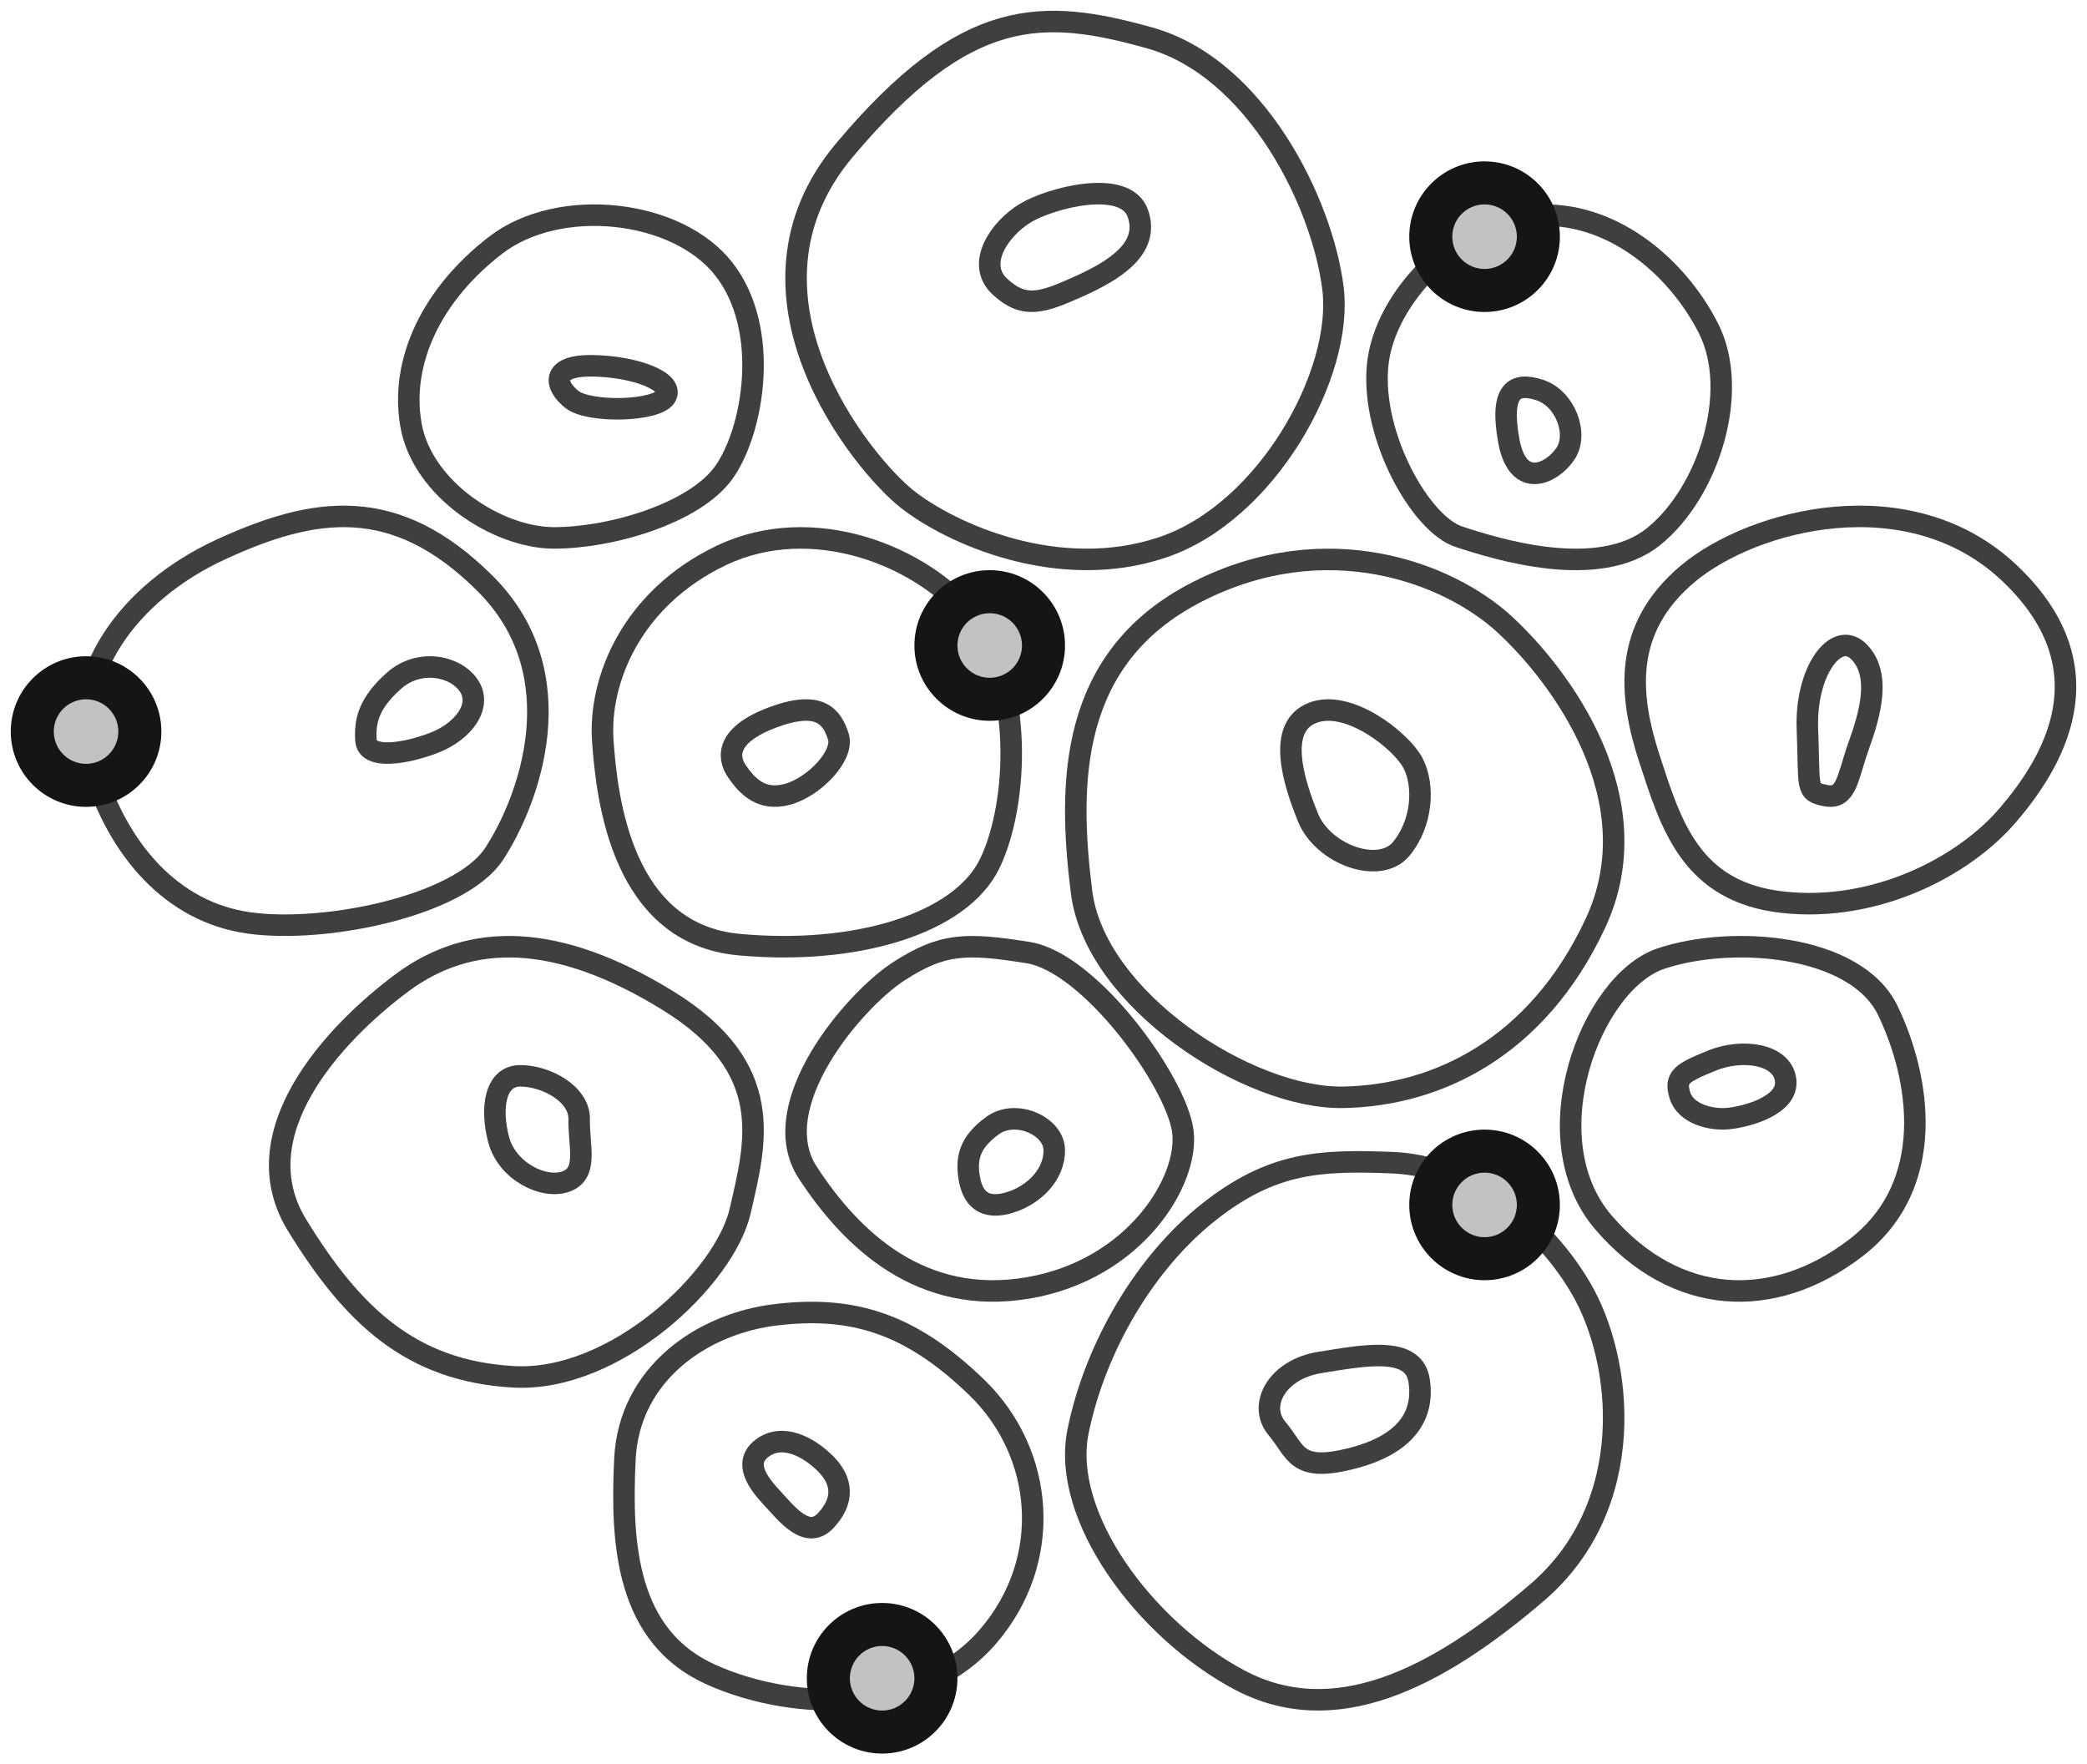 <?xml version="1.0" encoding="UTF-8"?>
<svg width="97px" height="82px" viewBox="0 0 97 82" version="1.1" xmlns="http://www.w3.org/2000/svg" xmlns:xlink="http://www.w3.org/1999/xlink">
    <!-- Generator: Sketch 47.1 (45422) - http://www.bohemiancoding.com/sketch -->
    <title>organic-cells-1</title>
    <desc>Created with Sketch.</desc>
    <defs>
        <circle id="path-1" cx="3" cy="33" r="3"></circle>
        <circle id="path-2" cx="45" cy="29" r="3"></circle>
        <circle id="path-3" cx="68" cy="10" r="3"></circle>
        <circle id="path-4" cx="68" cy="55" r="3"></circle>
        <circle id="path-5" cx="40" cy="77" r="3"></circle>
    </defs>
    <g id="Version-2" stroke="none" stroke-width="1" fill="none" fill-rule="evenodd">
        <g id="full-preview-5" transform="translate(-388, -1378)">
            <g id="organic-cells-1" transform="translate(389, 1379)">
                <path d="M49.268,40.453 C48.641,35.436 48.649,29.565 54.648,26.506 C60.646,23.447 66.31,25.615 68.915,28.004 C71.52,30.392 75.846,36.169 73.143,41.931 C70.44,47.693 65.8,49.922 61.419,49.999 C57.037,50.076 49.895,45.47 49.268,40.453 Z" id="Path-44" stroke="#3F3F3F" stroke-linecap="round" stroke-linejoin="round"></path>
                <path d="M40.756,44.155 C38.71,45.484 34.503,50.376 36.545,53.501 C38.586,56.626 41.816,59.704 46.785,58.858 C51.754,58.013 54.276,53.87 53.976,51.577 C53.676,49.285 49.675,43.732 46.785,43.273 C43.895,42.815 42.802,42.825 40.756,44.155 Z" id="Path-45" stroke="#3F3F3F" stroke-linecap="round" stroke-linejoin="round"></path>
                <path d="M41.131,22.173 C43.155,23.787 48.195,26.071 53.04,24.437 C57.885,22.802 61.45,16.363 60.954,12.394 C60.457,8.425 57.381,2.141 52.422,0.758 C47.463,-0.624 43.907,-0.751 38.256,5.968 C32.604,12.686 39.107,20.559 41.131,22.173 Z" id="Path-47" stroke="#3F3F3F" stroke-linecap="round" stroke-linejoin="round"></path>
                <path d="M77.444,25.668 C74.439,28.194 74.676,31.247 75.672,34.291 C76.668,37.335 77.588,40.462 81.867,40.933 C86.146,41.405 90.237,39.308 92.305,36.903 C94.372,34.498 97.101,30.127 92.432,25.668 C87.763,21.208 80.448,23.143 77.444,25.668 Z" id="Path-50" stroke="#3F3F3F" stroke-linecap="round" stroke-linejoin="round"></path>
                <path d="M63.69,53.036 C66.986,53.16 70.438,55.431 72.453,58.828 C74.468,62.224 75.17,68.96 70.438,73.018 C65.707,77.076 60.981,79.402 56.604,77.076 C52.228,74.75 48.297,69.479 49.107,65.518 C49.916,61.557 52.258,57.631 55.211,55.308 C58.164,52.985 60.394,52.912 63.69,53.036 Z" id="Path-52" stroke="#3F3F3F" stroke-linecap="round" stroke-linejoin="round"></path>
                <path d="M33.405,55.271 C34.114,52.15 35.153,48.646 30.027,45.495 C24.902,42.344 20.877,42.3 17.685,44.675 C14.493,47.049 10.201,51.688 12.8,55.929 C15.399,60.17 18.114,62.714 22.849,62.989 C27.585,63.264 32.696,58.392 33.405,55.271 Z" id="Path-54" stroke="#3F3F3F" stroke-linecap="round" stroke-linejoin="round"></path>
                <path d="M24.747,24 C27.379,24.002 31.292,22.864 32.652,20.946 C34.013,19.029 34.839,14.325 32.652,11.517 C30.466,8.709 24.98,8.129 22.039,10.394 C19.098,12.659 17.583,15.762 18.1,18.744 C18.617,21.727 22.116,23.998 24.747,24 Z" id="Path-56" stroke="#3F3F3F" stroke-linecap="round" stroke-linejoin="round"></path>
                <path d="M49.129,12.318 C50.792,11.572 52.461,10.545 51.883,8.912 C51.306,7.279 47.813,8.196 46.641,8.912 C45.47,9.629 44.333,11.257 45.47,12.318 C46.607,13.379 47.466,13.063 49.129,12.318 Z" id="Path-58" stroke="#3F3F3F" stroke-linecap="round" stroke-linejoin="round"></path>
                <path d="M59.795,36.999 C59.092,35.274 58.338,32.784 60.006,32.131 C61.673,31.478 64.125,33.432 64.668,34.455 C65.21,35.478 65.128,37.243 64.125,38.454 C63.122,39.664 60.499,38.723 59.795,36.999 Z" id="Path-60" stroke="#3F3F3F" stroke-linecap="round" stroke-linejoin="round"></path>
                <path d="M61.804,66.789 C64.395,66.137 65.217,64.744 64.953,63.134 C64.688,61.523 62.341,62.006 60.347,62.322 C58.353,62.639 57.445,64.314 58.353,65.392 C59.26,66.47 59.214,67.441 61.804,66.789 Z" id="Path-62" stroke="#3F3F3F" stroke-linecap="round" stroke-linejoin="round"></path>
                <path d="M45.915,54.893 C47.081,54.543 48.019,53.569 48,52.443 C47.981,51.318 46.198,50.531 45.125,51.318 C44.052,52.104 43.894,52.838 44.052,53.77 C44.209,54.703 44.748,55.243 45.915,54.893 Z" id="Path-64" stroke="#3F3F3F" stroke-linecap="round" stroke-linejoin="round"></path>
                <path d="M19.202,33.511 C20.52,32.995 21.42,31.823 20.799,30.88 C20.178,29.936 18.481,29.6 17.313,30.637 C16.144,31.675 15.948,32.497 16.01,33.411 C16.073,34.325 17.885,34.028 19.202,33.511 Z" id="Path-66" stroke="#3F3F3F" stroke-linecap="round" stroke-linejoin="round"></path>
                <path d="M37.363,67.022 C36.56,66.223 35.353,65.605 34.425,66.305 C33.497,67.005 34.287,67.983 34.909,68.647 C35.53,69.311 36.504,70.608 37.378,69.672 C38.252,68.737 38.166,67.822 37.363,67.022 Z" id="Path-68" stroke="#3F3F3F" stroke-linecap="round" stroke-linejoin="round"></path>
                <path d="M45.006,39.125 C46.363,36.303 46.539,30.673 44.207,27.742 C41.875,24.81 36.75,22.803 32.538,24.809 C28.325,26.815 26.824,30.646 27.016,33.42 C27.209,36.193 27.928,42.396 33.339,42.901 C38.749,43.406 43.649,41.946 45.006,39.125 Z" id="Path-46" stroke="#3F3F3F" stroke-linecap="round" stroke-linejoin="round"></path>
                <path d="M63.025,16.025 C62.737,19.283 65.025,23.357 66.804,23.944 C68.583,24.53 73.295,25.995 75.85,23.944 C78.405,21.893 79.9,17.202 78.405,14.257 C76.91,11.313 73.812,8.755 70.336,9.019 C66.861,9.282 63.312,12.767 63.025,16.025 Z" id="Path-49" stroke="#3F3F3F" stroke-linecap="round" stroke-linejoin="round"></path>
                <path d="M76.197,43.552 C79.474,42.449 85.249,42.875 86.74,45.962 C88.232,49.049 89.086,54.063 85.249,57.002 C81.412,59.94 76.876,59.715 73.526,55.815 C70.176,51.915 72.92,44.656 76.197,43.552 Z" id="Path-51" stroke="#3F3F3F" stroke-linecap="round" stroke-linejoin="round"></path>
                <path d="M44.399,63.484 C41.248,60.43 38.539,59.7 35.094,60.101 C31.65,60.502 28.237,62.843 28.045,66.812 C27.853,70.78 28.113,75.069 32.054,76.833 C35.996,78.597 41.847,78.624 44.913,75.069 C47.978,71.515 47.549,66.537 44.399,63.484 Z" id="Path-53" stroke="#3F3F3F" stroke-linecap="round" stroke-linejoin="round"></path>
                <path d="M21.976,38.671 C23.614,36.152 25.753,30.325 21.56,26.133 C17.366,21.942 13.598,22.543 9.266,24.536 C4.934,26.528 2.153,30.444 3.233,34.348 C4.313,38.251 6.758,41.185 10.204,41.834 C13.65,42.483 20.337,41.189 21.976,38.671 Z" id="Path-55" stroke="#3F3F3F" stroke-linecap="round" stroke-linejoin="round"></path>
                <path d="M25.585,17.567 C26.389,18.2 29.538,18.125 29.943,17.43 C30.348,16.734 28.539,16.034 26.549,16.001 C24.559,15.968 24.781,16.935 25.585,17.567 Z" id="Path-57" stroke="#3F3F3F" stroke-linecap="round" stroke-linejoin="round"></path>
                <path d="M69.124,19.475 C68.709,17.161 69.376,16.738 70.565,17.128 C71.754,17.517 72.378,19.172 71.754,20.095 C71.13,21.018 69.539,21.79 69.124,19.475 Z" id="Path-59" stroke="#3F3F3F" stroke-linecap="round" stroke-linejoin="round"></path>
                <path d="M83.006,32.909 C82.895,30.172 84.361,28.243 85.397,29.289 C86.434,30.334 85.93,32.151 85.397,33.637 C84.865,35.123 84.841,36.164 83.868,35.979 C82.895,35.793 83.117,35.647 83.006,32.909 Z" id="Path-61" stroke="#3F3F3F" stroke-linecap="round" stroke-linejoin="round"></path>
                <path d="M79.311,50.988 C80.137,50.911 82.157,50.392 81.99,49.181 C81.823,47.97 79.962,47.724 78.572,48.29 C77.182,48.856 76.818,49.055 77.078,49.905 C77.337,50.755 78.485,51.066 79.311,50.988 Z" id="Path-63" stroke="#3F3F3F" stroke-linecap="round" stroke-linejoin="round"></path>
                <path d="M35.604,35.916 C36.826,35.584 38.254,34.114 37.962,33.222 C37.67,32.33 37.126,31.527 34.947,32.33 C32.767,33.134 32.786,34.168 33.253,34.849 C33.72,35.529 34.382,36.249 35.604,35.916 Z" id="Path-65" stroke="#3F3F3F" stroke-linecap="round" stroke-linejoin="round"></path>
                <path d="M22.176,51.966 C21.789,50.497 22.005,49 23.185,49 C24.366,49 25.946,49.831 25.919,51.028 C25.891,52.226 26.358,53.52 25.319,53.907 C24.28,54.295 22.564,53.435 22.176,51.966 Z" id="Path-67" stroke="#3F3F3F" stroke-linecap="round" stroke-linejoin="round"></path>
                <g id="Oval-Copy-462" transform="translate(3, 33) rotate(-90) translate(-3, -33) ">
                    <use fill="#C2C2C2" fill-rule="evenodd" xlink:href="#path-1"></use>
                    <circle stroke="#151515" stroke-width="1.5" cx="3" cy="33" r="2.25"></circle>
                    <use stroke="#151515" stroke-width="1" xlink:href="#path-1"></use>
                </g>
                <g id="Oval-Copy-463" transform="translate(45, 29) rotate(-90) translate(-45, -29) ">
                    <use fill="#C2C2C2" fill-rule="evenodd" xlink:href="#path-2"></use>
                    <circle stroke="#151515" stroke-width="1.5" cx="45" cy="29" r="2.25"></circle>
                    <use stroke="#151515" stroke-width="1" xlink:href="#path-2"></use>
                </g>
                <g id="Oval-Copy-464" transform="translate(68, 10) rotate(-90) translate(-68, -10) ">
                    <use fill="#C2C2C2" fill-rule="evenodd" xlink:href="#path-3"></use>
                    <circle stroke="#151515" stroke-width="1.5" cx="68" cy="10" r="2.25"></circle>
                    <use stroke="#151515" stroke-width="1" xlink:href="#path-3"></use>
                </g>
                <g id="Oval-Copy-465" transform="translate(68, 55) rotate(-90) translate(-68, -55) ">
                    <use fill="#C2C2C2" fill-rule="evenodd" xlink:href="#path-4"></use>
                    <circle stroke="#151515" stroke-width="1.5" cx="68" cy="55" r="2.25"></circle>
                    <use stroke="#151515" stroke-width="1" xlink:href="#path-4"></use>
                </g>
                <g id="Oval-Copy-466" transform="translate(40, 77) rotate(-90) translate(-40, -77) ">
                    <use fill="#C2C2C2" fill-rule="evenodd" xlink:href="#path-5"></use>
                    <circle stroke="#151515" stroke-width="1.5" cx="40" cy="77" r="2.25"></circle>
                    <use stroke="#151515" stroke-width="1" xlink:href="#path-5"></use>
                </g>
            </g>
        </g>
    </g>
</svg>